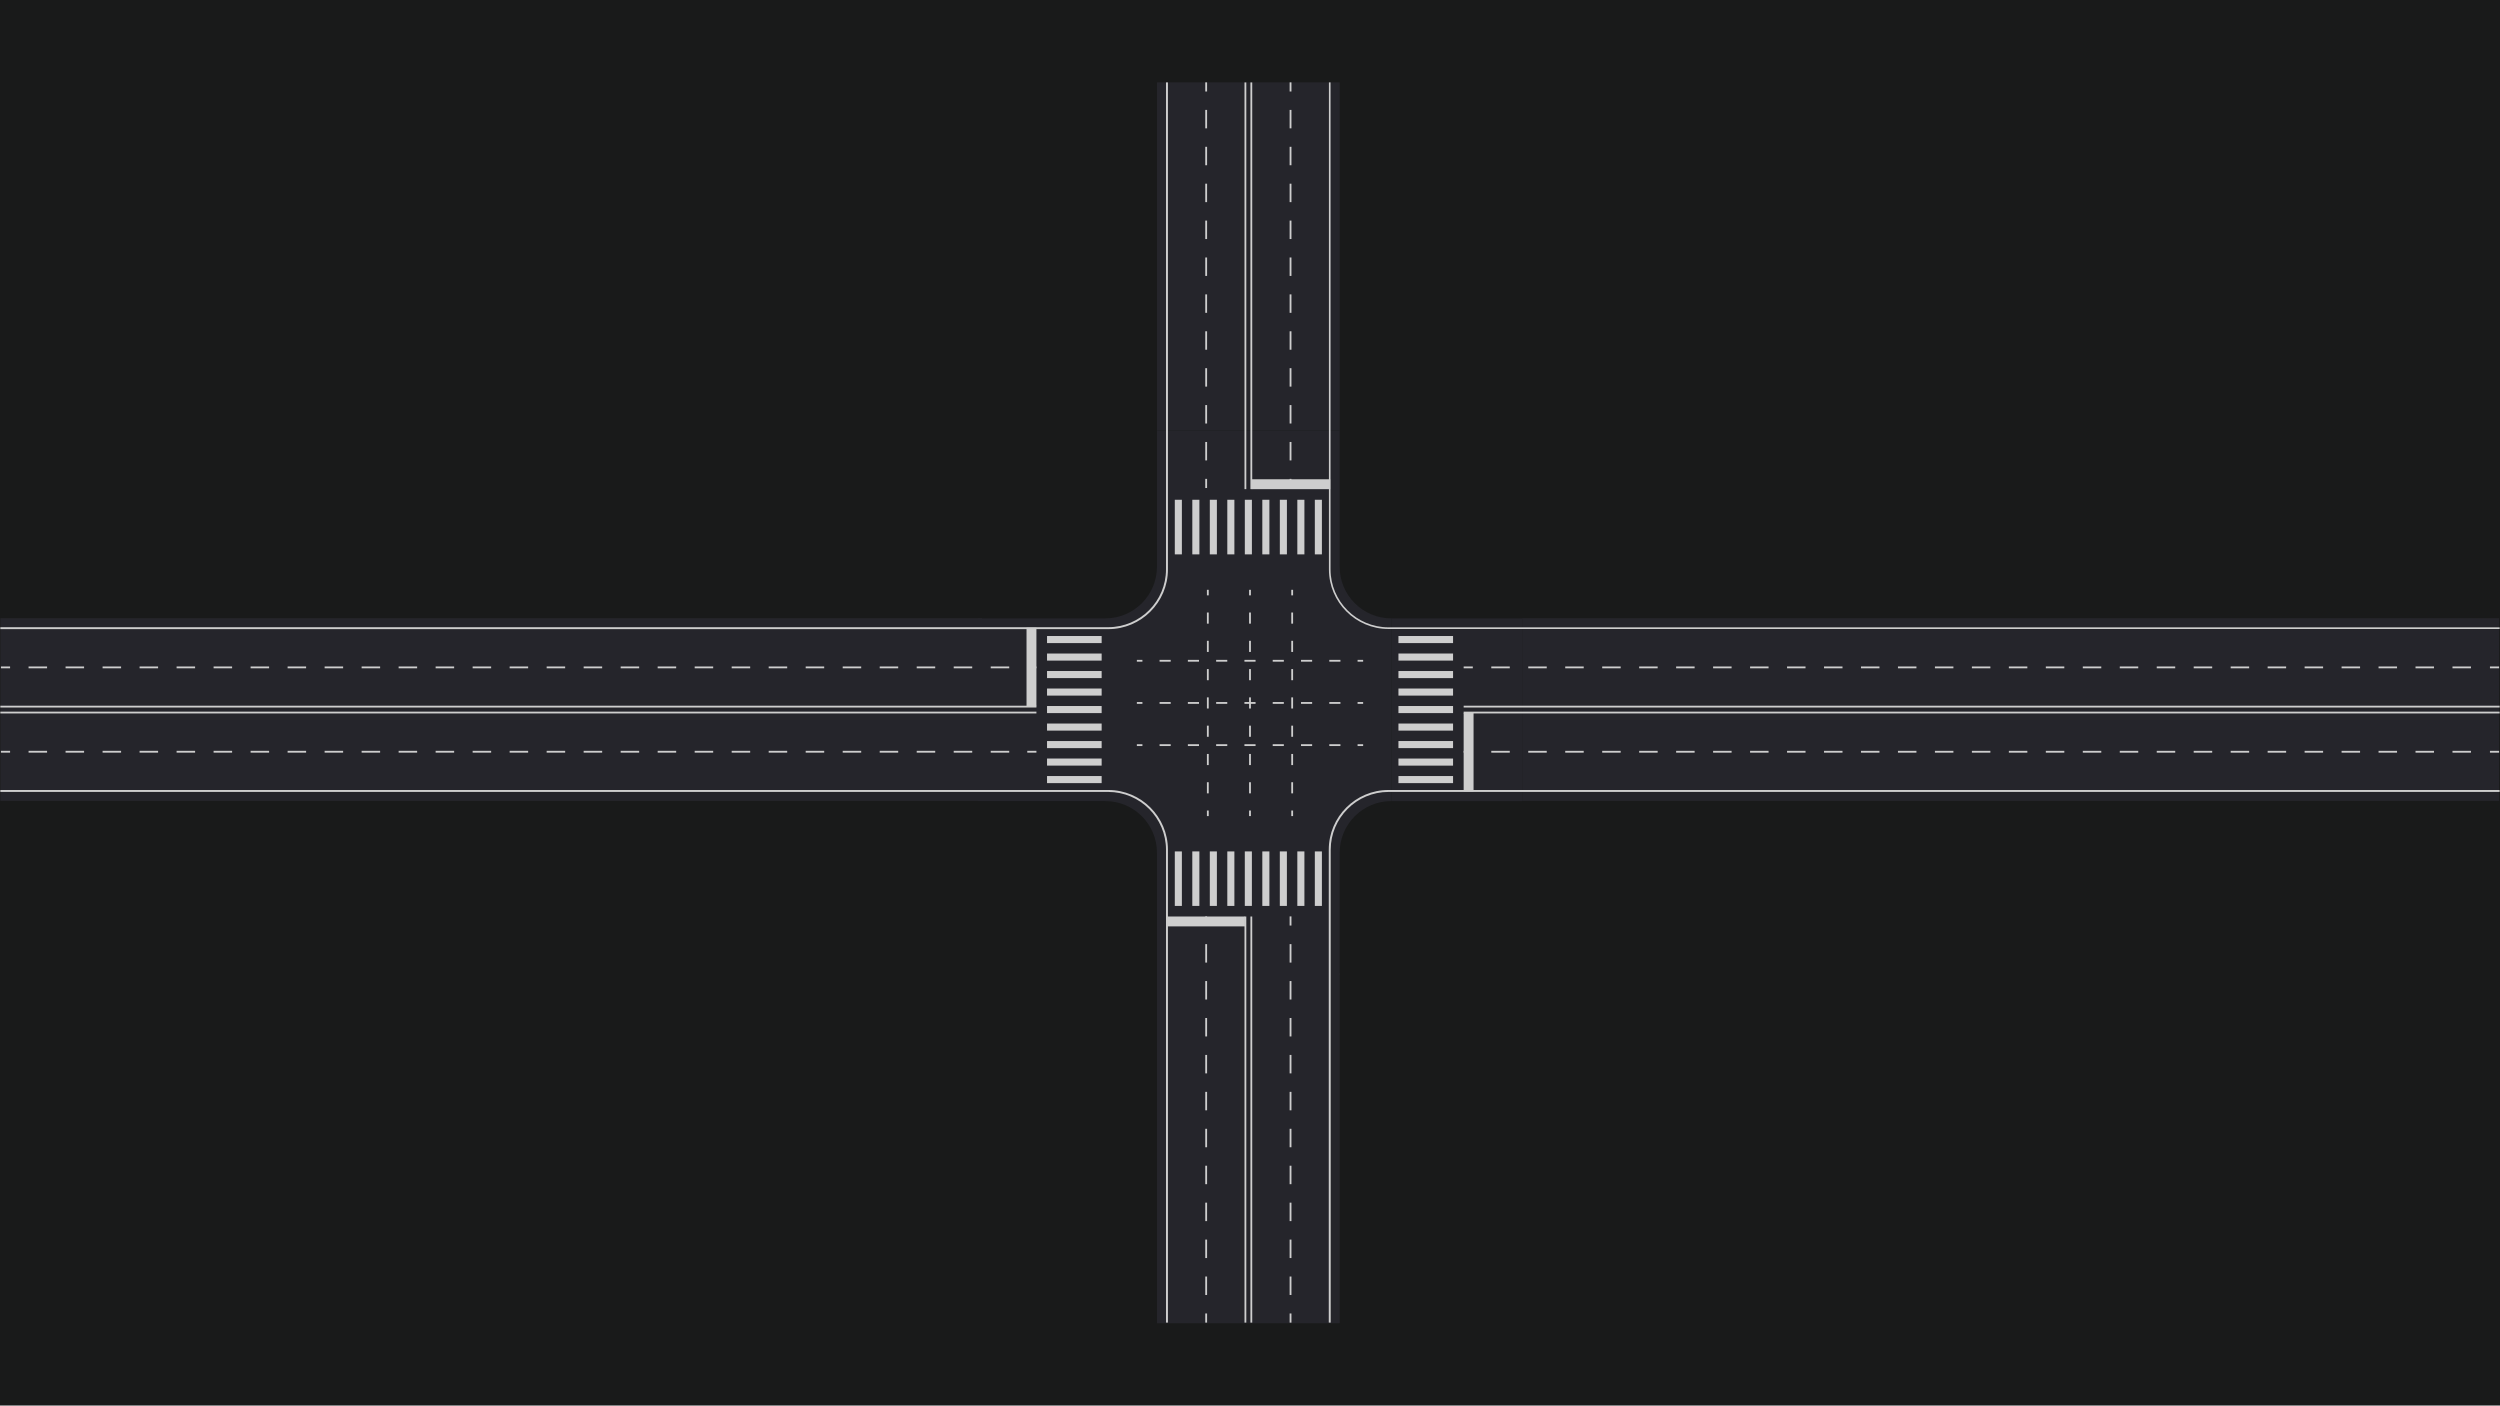 <?xml version="1.0" encoding="UTF-8"?>
<svg id="Layer_1" xmlns="http://www.w3.org/2000/svg" version="1.1" viewBox="0 0 1366 768">
  <!-- Generator: Adobe Illustrator 29.4.0, SVG Export Plug-In . SVG Version: 2.1.0 Build 152)  -->
  <defs>
    <style>
      .st0 {
        stroke-dasharray: 10.09 10.09;
      }

      .st0, .st1, .st2, .st3, .st4 {
        fill: none;
        stroke: #cecece;
        stroke-miterlimit: 10;
      }

      .st1 {
        stroke-dasharray: 10.1 10.1;
      }

      .st2 {
        stroke-dasharray: 10.11 10.11;
      }

      .st5 {
        fill: #cecece;
      }

      .st3 {
        stroke-dasharray: 10.08 10.08;
      }

      .st6 {
        fill: #fff;
      }

      .st7 {
        fill: #25252b;
      }

      .st8 {
        fill: #191a1a;
      }
    </style>
  </defs>
  <rect class="st8" width="1366" height="768"/>
  <g>
    <rect class="st6" x="679.07" y="311.67" width="32.24" height="4.4"/>
    <g>
      <path class="st7" d="M731.99,309.66v-74.26h-99.82v74.26c0,15.59-12.64,28.23-28.23,28.23h-69.63v99.82h69.63c15.59,0,28.23,12.64,28.23,28.23v66.83h99.82v-66.83c0-15.59,12.64-28.23,28.23-28.23v-99.82c-15.59,0-28.23-12.64-28.23-28.23h0Z"/>
      <rect class="st7" x="760.22" y="337.89" width="71.47" height="99.82"/>
    </g>
    <g>
      <g>
        <rect class="st5" x="659.46" y="322.27" width=".99" height="3.04"/>
        <rect class="st5" x="659.46" y="334.68" width=".99" height="6.08"/>
        <rect class="st5" x="659.46" y="350.14" width=".99" height="6.08"/>
        <rect class="st5" x="659.46" y="365.59" width=".99" height="6.08"/>
        <rect class="st5" x="659.46" y="381.05" width=".99" height="6.08"/>
        <rect class="st5" x="659.46" y="396.5" width=".99" height="6.08"/>
        <rect class="st5" x="659.46" y="411.96" width=".99" height="6.08"/>
        <rect class="st5" x="659.46" y="427.41" width=".99" height="6.08"/>
        <rect class="st5" x="659.46" y="442.87" width=".99" height="3.04"/>
      </g>
      <g>
        <rect class="st5" x="682.5" y="322.27" width=".99" height="3.04"/>
        <rect class="st5" x="682.5" y="334.68" width=".99" height="6.08"/>
        <rect class="st5" x="682.5" y="350.14" width=".99" height="6.08"/>
        <rect class="st5" x="682.5" y="365.59" width=".99" height="6.08"/>
        <rect class="st5" x="682.5" y="381.05" width=".99" height="6.08"/>
        <rect class="st5" x="682.5" y="396.5" width=".99" height="6.08"/>
        <rect class="st5" x="682.5" y="411.96" width=".99" height="6.08"/>
        <rect class="st5" x="682.5" y="427.41" width=".99" height="6.08"/>
        <rect class="st5" x="682.5" y="442.87" width=".99" height="3.04"/>
      </g>
      <g>
        <rect class="st5" x="705.55" y="322.27" width=".99" height="3.04"/>
        <rect class="st5" x="705.55" y="334.68" width=".99" height="6.08"/>
        <rect class="st5" x="705.55" y="350.14" width=".99" height="6.08"/>
        <rect class="st5" x="705.55" y="365.59" width=".99" height="6.08"/>
        <rect class="st5" x="705.55" y="381.05" width=".99" height="6.08"/>
        <rect class="st5" x="705.55" y="396.5" width=".99" height="6.08"/>
        <rect class="st5" x="705.55" y="411.96" width=".99" height="6.08"/>
        <rect class="st5" x="705.55" y="427.41" width=".99" height="6.08"/>
        <rect class="st5" x="705.55" y="442.87" width=".99" height="3.04"/>
      </g>
      <g>
        <rect class="st5" x="741.78" y="406.64" width="3.04" height=".99"/>
        <rect class="st5" x="726.33" y="406.64" width="6.08" height=".99"/>
        <rect class="st5" x="710.87" y="406.64" width="6.08" height=".99"/>
        <rect class="st5" x="695.41" y="406.64" width="6.08" height=".99"/>
        <rect class="st5" x="679.96" y="406.64" width="6.08" height=".99"/>
        <rect class="st5" x="664.5" y="406.64" width="6.08" height=".99"/>
        <rect class="st5" x="649.05" y="406.64" width="6.08" height=".99"/>
        <rect class="st5" x="633.59" y="406.64" width="6.08" height=".99"/>
        <rect class="st5" x="621.18" y="406.64" width="3.04" height=".99"/>
      </g>
      <g>
        <rect class="st5" x="741.78" y="383.59" width="3.04" height=".99"/>
        <rect class="st5" x="726.33" y="383.59" width="6.08" height=".99"/>
        <rect class="st5" x="710.87" y="383.59" width="6.08" height=".99"/>
        <rect class="st5" x="695.41" y="383.59" width="6.08" height=".99"/>
        <rect class="st5" x="679.96" y="383.59" width="6.08" height=".99"/>
        <rect class="st5" x="664.5" y="383.59" width="6.08" height=".99"/>
        <rect class="st5" x="649.05" y="383.59" width="6.08" height=".99"/>
        <rect class="st5" x="633.59" y="383.59" width="6.08" height=".99"/>
        <rect class="st5" x="621.18" y="383.59" width="3.04" height=".99"/>
      </g>
      <g>
        <rect class="st5" x="741.78" y="360.55" width="3.04" height=".99"/>
        <rect class="st5" x="726.33" y="360.55" width="6.08" height=".99"/>
        <rect class="st5" x="710.87" y="360.55" width="6.08" height=".99"/>
        <rect class="st5" x="695.41" y="360.55" width="6.08" height=".99"/>
        <rect class="st5" x="679.96" y="360.55" width="6.08" height=".99"/>
        <rect class="st5" x="664.5" y="360.55" width="6.08" height=".99"/>
        <rect class="st5" x="649.05" y="360.55" width="6.08" height=".99"/>
        <rect class="st5" x="633.59" y="360.55" width="6.08" height=".99"/>
        <rect class="st5" x="621.18" y="360.55" width="3.04" height=".99"/>
      </g>
    </g>
    <g>
      <rect class="st7" x=".2" y="337.8" width="536.33" height="99.82"/>
      <g>
        <g>
          <rect class="st5" x=".19" y="385.6" width="566.11" height=".99"/>
          <rect class="st5" x=".19" y="388.84" width="566.11" height=".99"/>
        </g>
        <rect class="st5" x="560.89" y="343" width="5.41" height="42.85"/>
        <rect class="st5" x="572.1" y="424.03" width="29.84" height="3.87"/>
        <rect class="st5" x="572.1" y="414.46" width="29.84" height="3.87"/>
        <rect class="st5" x="572.1" y="404.91" width="29.84" height="3.87"/>
        <rect class="st5" x="572.1" y="395.34" width="29.84" height="3.87"/>
        <rect class="st5" x="572.1" y="385.77" width="29.84" height="3.87"/>
        <rect class="st5" x="572.1" y="376.21" width="29.84" height="3.87"/>
        <rect class="st5" x="572.1" y="366.64" width="29.84" height="3.87"/>
        <rect class="st5" x="572.1" y="357.09" width="29.84" height="3.87"/>
        <rect class="st5" x="572.1" y="347.52" width="29.84" height="3.87"/>
      </g>
      <g>
        <line class="st4" x1=".51" y1="410.75" x2="5.51" y2="410.75"/>
        <line class="st2" x1="15.61" y1="410.75" x2="556.25" y2="410.75"/>
        <line class="st4" x1="561.3" y1="410.75" x2="566.3" y2="410.75"/>
      </g>
      <g>
        <line class="st4" x1=".51" y1="364.66" x2="5.51" y2="364.66"/>
        <line class="st2" x1="15.61" y1="364.66" x2="556.25" y2="364.66"/>
        <line class="st4" x1="561.3" y1="364.66" x2="566.3" y2="364.66"/>
      </g>
      <g>
        <rect class="st7" x="632.19" y="531.85" width="99.82" height="191.15"/>
        <path class="st5" d="M638.16,464.29v258.38h-1.06v-258.38c0-17.41-14.17-31.58-31.58-31.58H.19v-1.06h605.33c18,0,32.64,14.64,32.64,32.64h0Z"/>
        <g>
          <g>
            <rect class="st5" x="679.99" y="500.78" width=".99" height="221.9"/>
            <rect class="st5" x="683.23" y="500.78" width=".99" height="221.9"/>
          </g>
          <rect class="st5" x="637.39" y="500.78" width="42.85" height="5.4"/>
          <rect class="st5" x="718.42" y="465.22" width="3.87" height="29.78"/>
          <rect class="st5" x="708.86" y="465.21" width="3.87" height="29.78"/>
          <rect class="st5" x="699.29" y="465.21" width="3.87" height="29.78"/>
          <rect class="st5" x="689.73" y="465.22" width="3.87" height="29.78"/>
          <rect class="st5" x="680.16" y="465.21" width="3.87" height="29.78"/>
          <rect class="st5" x="670.6" y="465.22" width="3.87" height="29.78"/>
          <rect class="st5" x="661.04" y="465.21" width="3.87" height="29.78"/>
          <rect class="st5" x="651.47" y="465.21" width="3.87" height="29.78"/>
          <rect class="st5" x="641.91" y="465.22" width="3.87" height="29.78"/>
        </g>
        <g>
          <rect class="st7" x="831.71" y="337.8" width="533.8" height="99.82"/>
          <path class="st5" d="M1365.81,431.65v1.06h-607.13c-17.41,0-31.58,14.17-31.58,31.58v258.38h-1.06v-258.38c0-18,14.64-32.64,32.64-32.64h607.13Z"/>
          <g>
            <g>
              <rect class="st5" x="799.74" y="388.84" width="566.07" height=".99"/>
              <rect class="st5" x="799.74" y="385.6" width="566.07" height=".99"/>
            </g>
            <rect class="st5" x="799.74" y="389.57" width="5.41" height="42.85"/>
            <rect class="st5" x="764.11" y="347.52" width="29.84" height="3.87"/>
            <rect class="st5" x="764.11" y="357.08" width="29.84" height="3.87"/>
            <rect class="st5" x="764.11" y="366.65" width="29.84" height="3.87"/>
            <rect class="st5" x="764.11" y="376.21" width="29.84" height="3.87"/>
            <rect class="st5" x="764.11" y="385.77" width="29.84" height="3.87"/>
            <rect class="st5" x="764.11" y="395.34" width="29.84" height="3.87"/>
            <rect class="st5" x="764.11" y="404.9" width="29.84" height="3.87"/>
            <rect class="st5" x="764.11" y="414.47" width="29.84" height="3.87"/>
            <rect class="st5" x="764.11" y="424.03" width="29.84" height="3.87"/>
          </g>
          <g>
            <line class="st4" x1="799.74" y1="410.76" x2="804.74" y2="410.76"/>
            <line class="st1" x1="814.84" y1="410.76" x2="1355.45" y2="410.76"/>
            <line class="st4" x1="1360.51" y1="410.76" x2="1365.51" y2="410.76"/>
          </g>
          <g>
            <line class="st4" x1="799.74" y1="364.66" x2="804.74" y2="364.66"/>
            <line class="st1" x1="814.84" y1="364.66" x2="1355.45" y2="364.66"/>
            <line class="st4" x1="1360.51" y1="364.66" x2="1365.51" y2="364.66"/>
          </g>
          <g>
            <rect class="st7" x="632.19" y="45" width="99.82" height="190.31"/>
            <path class="st5" d="M638.16,45.04v266.08c0,18-14.64,32.64-32.64,32.64H.19v-1.06h605.33c17.41,0,31.58-14.17,31.58-31.58V45.04h1.06,0Z"/>
            <path class="st5" d="M1365.81,342.79v.89h-607.13c-17.95,0-32.56-14.61-32.56-32.56V45.04h.89v266.08c0,17.46,14.21,31.66,31.67,31.66h607.13Z"/>
            <g>
              <g>
                <rect class="st5" x="683.23" y="45.04" width=".99" height="222.23"/>
                <rect class="st5" x="679.99" y="45.04" width=".99" height="222.23"/>
              </g>
              <rect class="st5" x="683.96" y="261.87" width="42.85" height="5.41"/>
              <rect class="st5" x="641.91" y="273.07" width="3.87" height="29.84"/>
              <rect class="st5" x="651.48" y="273.07" width="3.87" height="29.84"/>
              <rect class="st5" x="661.04" y="273.07" width="3.87" height="29.84"/>
              <rect class="st5" x="670.6" y="273.07" width="3.87" height="29.84"/>
              <rect class="st5" x="680.17" y="273.07" width="3.87" height="29.84"/>
              <rect class="st5" x="689.73" y="273.07" width="3.87" height="29.84"/>
              <rect class="st5" x="699.3" y="273.07" width="3.87" height="29.84"/>
              <rect class="st5" x="708.86" y="273.07" width="3.87" height="29.84"/>
              <rect class="st5" x="718.42" y="273.07" width="3.87" height="29.84"/>
            </g>
            <g>
              <line class="st4" x1="705.15" y1="266.65" x2="705.15" y2="261.65"/>
              <line class="st3" x1="705.15" y1="251.57" x2="705.15" y2="55.04"/>
              <line class="st4" x1="705.15" y1="50" x2="705.15" y2="45"/>
            </g>
            <g>
              <line class="st4" x1="659.05" y1="266.65" x2="659.05" y2="261.65"/>
              <line class="st3" x1="659.05" y1="251.57" x2="659.05" y2="55.04"/>
              <line class="st4" x1="659.05" y1="50" x2="659.05" y2="45"/>
            </g>
          </g>
        </g>
        <g>
          <line class="st4" x1="705.15" y1="722.68" x2="705.15" y2="717.68"/>
          <line class="st0" x1="705.15" y1="707.58" x2="705.15" y2="510.77"/>
          <line class="st4" x1="705.15" y1="505.72" x2="705.15" y2="500.72"/>
        </g>
        <g>
          <line class="st4" x1="659.05" y1="722.68" x2="659.05" y2="717.68"/>
          <line class="st0" x1="659.05" y1="707.58" x2="659.05" y2="510.77"/>
          <line class="st4" x1="659.05" y1="505.72" x2="659.05" y2="500.72"/>
        </g>
      </g>
    </g>
  </g>
</svg>
